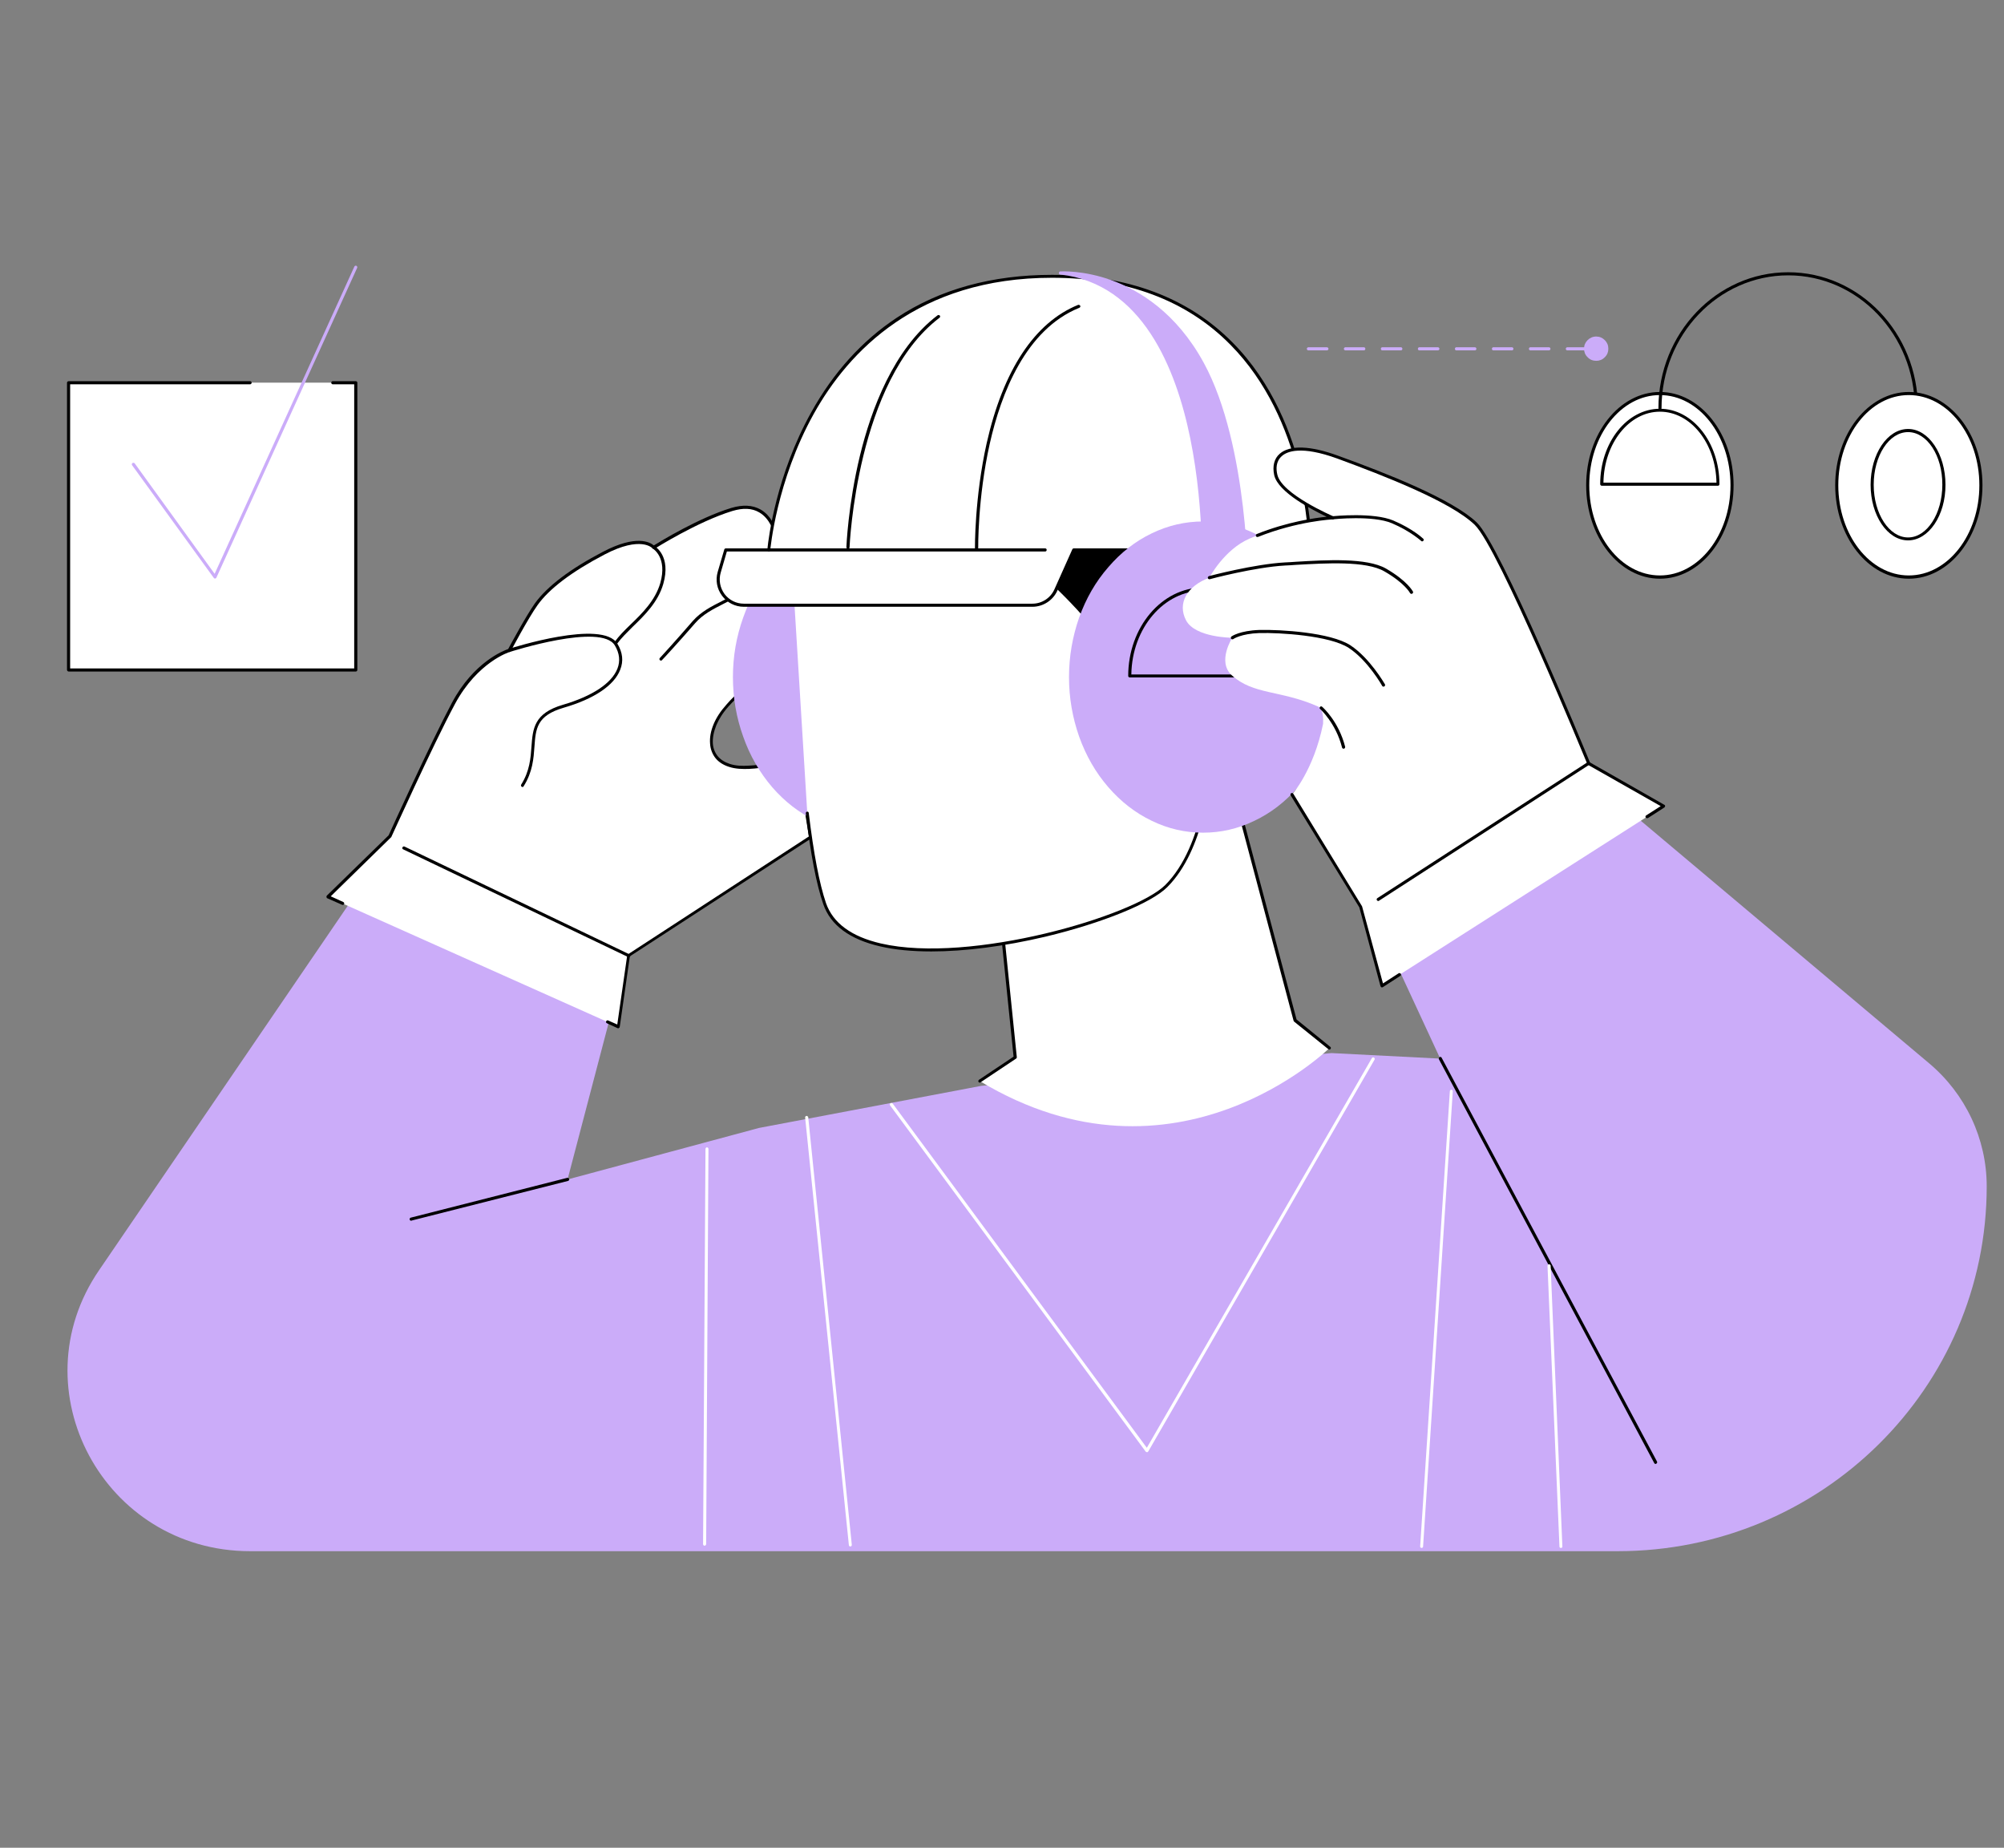 <svg xmlns="http://www.w3.org/2000/svg" xmlns:xlink="http://www.w3.org/1999/xlink" width="64" zoomAndPan="magnify" viewBox="0 0 48 44.25" height="59" preserveAspectRatio="xMidYMid meet" version="1.0"><rect x="0" y="0" width="48" height="44.25" fill="#808080" stroke="none"/><defs><clipPath id="f2adb1da6f"><path d="M 1 18 L 47.598 18 L 47.598 37.332 L 1 37.332 Z M 1 18 " clip-rule="nonzero"/></clipPath><clipPath id="948208312e"><path d="M 37 30 L 38 30 L 38 37.332 L 37 37.332 Z M 37 30 " clip-rule="nonzero"/></clipPath><clipPath id="67613e853b"><path d="M 16 27 L 17 27 L 17 37.332 L 16 37.332 Z M 16 27 " clip-rule="nonzero"/></clipPath><clipPath id="281113bc3a"><path d="M 19 26 L 21 26 L 21 37.332 L 19 37.332 Z M 19 26 " clip-rule="nonzero"/></clipPath><clipPath id="1f64db06bb"><path d="M 34 26 L 35 26 L 35 37.332 L 34 37.332 Z M 34 26 " clip-rule="nonzero"/></clipPath><clipPath id="f3b9df427e"><path d="M 17 6.355 L 32 6.355 L 32 15 L 17 15 Z M 17 6.355 " clip-rule="nonzero"/></clipPath><clipPath id="8e9b57446f"><path d="M 25 6.355 L 30 6.355 L 30 15 L 25 15 Z M 25 6.355 " clip-rule="nonzero"/></clipPath><clipPath id="8bcb1d4de7"><path d="M 39 6.355 L 46 6.355 L 46 10 L 39 10 Z M 39 6.355 " clip-rule="nonzero"/></clipPath><clipPath id="9de6b01828"><path d="M 43 9 L 47.598 9 L 47.598 14 L 43 14 Z M 43 9 " clip-rule="nonzero"/></clipPath><clipPath id="58e0bb0906"><path d="M 3 6.355 L 9 6.355 L 9 14 L 3 14 Z M 3 6.355 " clip-rule="nonzero"/></clipPath></defs><g clip-path="url(#f2adb1da6f)"><path fill="#cbacf9" d="M 23.504 26.004 L 18.18 27.012 L 13.594 28.246 L 14.891 23.305 L 9.055 20.629 L 2.371 30.422 C 0.414 33.285 2.492 37.148 5.992 37.148 L 38.746 37.148 C 43.629 37.148 47.586 33.238 47.586 28.41 C 47.586 27.273 47.078 26.195 46.203 25.461 L 37.992 18.555 L 32.816 21.727 L 34.496 25.352 L 31.891 25.219 Z M 23.504 26.004 " fill-opacity="1" fill-rule="nonzero"/></g><path fill="#000000" d="M 39.656 35.059 C 39.641 35.059 39.629 35.051 39.621 35.035 L 34.465 25.367 C 34.457 25.348 34.465 25.328 34.48 25.316 C 34.5 25.305 34.523 25.312 34.531 25.332 L 39.688 35 C 39.699 35.02 39.691 35.043 39.672 35.051 C 39.668 35.055 39.66 35.059 39.656 35.059 Z M 39.656 35.059 " fill-opacity="1" fill-rule="nonzero"/><path fill="#000000" d="M 9.848 29.234 C 9.832 29.234 9.816 29.223 9.812 29.203 C 9.809 29.184 9.82 29.164 9.84 29.16 L 13.586 28.207 C 13.605 28.203 13.625 28.215 13.633 28.234 C 13.637 28.254 13.625 28.277 13.605 28.281 L 9.859 29.23 C 9.855 29.234 9.852 29.234 9.848 29.234 Z M 9.848 29.234 " fill-opacity="1" fill-rule="nonzero"/><g clip-path="url(#948208312e)"><path fill="#ffffff" d="M 37.387 37.07 C 37.367 37.07 37.352 37.059 37.352 37.035 L 37.066 30.316 C 37.066 30.297 37.082 30.277 37.102 30.277 C 37.121 30.277 37.141 30.293 37.141 30.312 L 37.422 37.035 C 37.426 37.055 37.41 37.07 37.387 37.07 Z M 37.387 37.07 " fill-opacity="1" fill-rule="nonzero"/></g><g clip-path="url(#67613e853b)"><path fill="#ffffff" d="M 16.875 37.016 C 16.855 37.016 16.84 37 16.84 36.98 L 16.898 27.516 C 16.898 27.496 16.914 27.477 16.934 27.477 C 16.953 27.477 16.969 27.496 16.969 27.516 L 16.914 36.98 C 16.91 37 16.898 37.016 16.875 37.016 Z M 16.875 37.016 " fill-opacity="1" fill-rule="nonzero"/></g><path fill="#ffffff" d="M 27.473 34.777 C 27.461 34.777 27.449 34.773 27.441 34.762 L 21.32 26.473 C 21.309 26.457 21.312 26.434 21.328 26.422 C 21.348 26.41 21.371 26.414 21.383 26.43 L 27.469 34.672 L 32.859 25.34 C 32.871 25.32 32.891 25.316 32.91 25.328 C 32.926 25.336 32.934 25.359 32.922 25.379 L 27.504 34.758 C 27.496 34.77 27.488 34.777 27.473 34.777 Z M 27.473 34.777 " fill-opacity="1" fill-rule="nonzero"/><g clip-path="url(#281113bc3a)"><path fill="#ffffff" d="M 20.367 37.035 C 20.348 37.035 20.332 37.02 20.332 37 L 19.285 26.766 C 19.281 26.746 19.297 26.727 19.316 26.723 C 19.336 26.723 19.355 26.738 19.359 26.758 L 20.402 36.992 C 20.406 37.012 20.391 37.031 20.371 37.035 C 20.371 37.035 20.367 37.035 20.367 37.035 Z M 20.367 37.035 " fill-opacity="1" fill-rule="nonzero"/></g><g clip-path="url(#1f64db06bb)"><path fill="#ffffff" d="M 34.051 37.07 C 34.027 37.07 34.016 37.051 34.016 37.031 L 34.727 26.133 C 34.727 26.113 34.742 26.098 34.766 26.098 C 34.785 26.102 34.801 26.117 34.797 26.137 L 34.086 37.035 C 34.086 37.055 34.07 37.07 34.051 37.07 Z M 34.051 37.07 " fill-opacity="1" fill-rule="nonzero"/></g><path fill="#ffffff" d="M 20.422 17.402 C 20.422 17.402 20.418 17.406 20.418 17.406 C 20.125 17.617 19.809 17.812 19.48 17.969 C 19.156 18.125 18.816 18.246 18.461 18.312 C 18.289 18.348 18.109 18.367 17.93 18.379 C 17.773 18.383 17.617 18.379 17.469 18.328 C 17.355 18.293 17.246 18.23 17.168 18.137 C 17.09 18.043 17.051 17.93 17.043 17.809 C 17.031 17.66 17.066 17.504 17.125 17.363 C 17.195 17.191 17.305 17.035 17.43 16.898 C 17.492 16.824 17.559 16.754 17.629 16.688 C 17.699 16.621 17.766 16.555 17.836 16.488 C 17.988 16.355 18.156 16.242 18.328 16.141 C 18.5 16.035 18.68 15.941 18.859 15.844 C 19.039 15.746 19.219 15.648 19.402 15.555 C 19.672 15.418 19.953 15.285 20.242 15.203 L 20.109 13.527 L 19.348 12.699 L 18.566 12.742 C 18.566 12.742 18.387 11.941 17.527 12.203 C 16.672 12.469 15.66 13.113 15.66 13.113 C 15.66 13.113 15.383 12.766 14.461 13.25 C 13.539 13.734 13.074 14.148 12.844 14.473 C 12.613 14.797 12.199 15.578 12.199 15.578 C 12.199 15.578 11.414 15.809 10.863 16.848 C 10.309 17.887 9.34 20.027 9.34 20.027 L 7.855 21.48 L 14.812 24.59 L 15.059 22.887 L 19.418 20.051 L 19.324 19.496 L 20.43 17.539 Z M 20.422 17.402 " fill-opacity="1" fill-rule="nonzero"/><path fill="#000000" d="M 14.812 24.625 C 14.809 24.625 14.805 24.625 14.797 24.625 L 14.535 24.504 C 14.52 24.496 14.508 24.477 14.52 24.457 C 14.527 24.438 14.547 24.43 14.566 24.438 L 14.785 24.535 L 15.023 22.879 C 15.023 22.871 15.027 22.859 15.039 22.855 L 19.375 20.031 L 19.289 19.504 C 19.289 19.492 19.289 19.484 19.293 19.48 L 20.395 17.527 L 20.391 17.473 C 20.086 17.688 19.789 17.863 19.492 18.004 C 19.152 18.168 18.805 18.281 18.469 18.348 C 18.293 18.383 18.109 18.406 17.934 18.414 C 17.789 18.418 17.621 18.418 17.457 18.363 C 17.324 18.32 17.215 18.25 17.141 18.16 C 17.062 18.062 17.016 17.941 17.008 17.809 C 16.996 17.668 17.023 17.512 17.09 17.348 C 17.156 17.188 17.258 17.031 17.402 16.871 C 17.457 16.805 17.523 16.738 17.602 16.66 L 17.625 16.637 C 17.688 16.578 17.75 16.516 17.812 16.461 C 17.949 16.34 18.109 16.223 18.309 16.105 C 18.473 16.004 18.645 15.914 18.812 15.824 L 18.84 15.809 C 18.906 15.777 18.969 15.742 19.031 15.707 C 19.148 15.645 19.27 15.578 19.387 15.52 C 19.621 15.398 19.902 15.262 20.203 15.176 L 20.074 13.539 L 19.332 12.734 L 18.566 12.773 C 18.547 12.777 18.535 12.762 18.527 12.746 C 18.527 12.742 18.453 12.426 18.184 12.27 C 18.012 12.168 17.797 12.16 17.539 12.238 C 16.699 12.496 15.688 13.137 15.68 13.141 C 15.664 13.148 15.641 13.148 15.629 13.133 C 15.629 13.129 15.355 12.82 14.477 13.281 C 13.695 13.691 13.156 14.098 12.875 14.492 C 12.648 14.809 12.238 15.586 12.234 15.594 C 12.227 15.602 12.219 15.609 12.211 15.613 C 12.203 15.613 11.438 15.852 10.895 16.863 C 10.348 17.887 9.387 20.02 9.375 20.039 C 9.375 20.047 9.371 20.051 9.367 20.051 L 7.922 21.465 L 8.223 21.602 C 8.242 21.609 8.25 21.633 8.242 21.652 C 8.234 21.668 8.211 21.676 8.195 21.668 L 7.84 21.512 C 7.828 21.508 7.824 21.496 7.82 21.484 C 7.816 21.473 7.82 21.461 7.828 21.449 L 9.309 20.004 C 9.367 19.875 10.297 17.824 10.828 16.824 C 11.348 15.855 12.059 15.582 12.172 15.543 C 12.227 15.441 12.602 14.746 12.812 14.449 C 13.102 14.047 13.648 13.629 14.441 13.215 C 15.246 12.793 15.574 12.988 15.66 13.062 C 15.824 12.961 16.738 12.402 17.516 12.164 C 17.793 12.082 18.027 12.094 18.219 12.203 C 18.469 12.348 18.562 12.609 18.59 12.699 L 19.344 12.656 C 19.355 12.656 19.363 12.66 19.371 12.668 L 20.133 13.496 C 20.137 13.504 20.141 13.512 20.141 13.52 L 20.277 15.195 C 20.277 15.211 20.266 15.227 20.25 15.234 C 19.945 15.32 19.656 15.457 19.418 15.582 C 19.301 15.641 19.18 15.707 19.066 15.77 C 19 15.805 18.938 15.84 18.875 15.875 L 18.844 15.891 C 18.68 15.977 18.508 16.07 18.344 16.168 C 18.152 16.281 17.992 16.395 17.859 16.512 C 17.797 16.57 17.734 16.629 17.672 16.688 L 17.648 16.711 C 17.57 16.789 17.508 16.852 17.453 16.914 C 17.312 17.07 17.219 17.223 17.156 17.371 C 17.094 17.527 17.066 17.672 17.074 17.805 C 17.082 17.922 17.125 18.027 17.191 18.109 C 17.258 18.191 17.359 18.254 17.477 18.293 C 17.629 18.344 17.789 18.344 17.926 18.336 C 18.098 18.328 18.277 18.309 18.449 18.273 C 18.781 18.207 19.117 18.094 19.457 17.934 C 19.766 17.785 20.078 17.598 20.391 17.371 C 20.402 17.363 20.414 17.359 20.43 17.367 C 20.441 17.371 20.453 17.383 20.453 17.395 L 20.461 17.527 C 20.461 17.535 20.461 17.543 20.457 17.551 L 19.355 19.5 L 19.445 20.039 C 19.449 20.055 19.445 20.066 19.43 20.078 L 15.086 22.902 L 14.844 24.59 C 14.844 24.602 14.836 24.613 14.824 24.617 C 14.824 24.625 14.82 24.625 14.812 24.625 Z M 14.812 24.625 " fill-opacity="1" fill-rule="nonzero"/><path fill="#000000" d="M 15.059 22.922 C 15.055 22.922 15.051 22.922 15.043 22.918 L 9.656 20.34 C 9.637 20.332 9.629 20.309 9.641 20.293 C 9.648 20.273 9.668 20.266 9.688 20.273 L 15.078 22.855 C 15.094 22.863 15.102 22.883 15.094 22.902 C 15.086 22.914 15.074 22.922 15.059 22.922 Z M 15.059 22.922 " fill-opacity="1" fill-rule="nonzero"/><path fill="#000000" d="M 15.832 15.82 C 15.824 15.82 15.812 15.816 15.805 15.809 C 15.793 15.797 15.789 15.773 15.805 15.758 C 15.809 15.754 16.207 15.32 16.594 14.871 C 16.789 14.652 17.031 14.527 17.293 14.395 C 17.586 14.246 17.891 14.09 18.18 13.777 C 18.711 13.203 18.531 12.758 18.531 12.754 C 18.523 12.734 18.531 12.711 18.551 12.703 C 18.57 12.695 18.59 12.707 18.598 12.727 C 18.609 12.746 18.797 13.219 18.234 13.828 C 17.941 14.148 17.613 14.316 17.328 14.461 C 17.074 14.59 16.836 14.711 16.652 14.922 C 16.262 15.371 15.863 15.805 15.859 15.805 C 15.852 15.816 15.844 15.82 15.832 15.82 Z M 15.832 15.82 " fill-opacity="1" fill-rule="nonzero"/><path fill="#000000" d="M 12.516 18.848 C 12.508 18.848 12.504 18.844 12.496 18.84 C 12.48 18.832 12.473 18.809 12.484 18.789 C 12.688 18.465 12.711 18.152 12.73 17.879 C 12.762 17.449 12.789 17.082 13.48 16.879 C 14.188 16.672 14.652 16.363 14.789 16.012 C 14.859 15.832 14.84 15.645 14.727 15.457 C 14.402 14.91 12.234 15.605 12.211 15.613 C 12.191 15.617 12.172 15.605 12.164 15.586 C 12.156 15.566 12.168 15.547 12.188 15.539 C 12.277 15.512 14.434 14.824 14.789 15.418 C 14.914 15.625 14.938 15.832 14.855 16.039 C 14.711 16.414 14.23 16.738 13.5 16.949 C 12.855 17.137 12.832 17.449 12.801 17.883 C 12.781 18.164 12.758 18.488 12.543 18.828 C 12.539 18.84 12.527 18.848 12.516 18.848 Z M 12.516 18.848 " fill-opacity="1" fill-rule="nonzero"/><path fill="#000000" d="M 14.758 15.426 C 14.75 15.426 14.742 15.422 14.734 15.418 C 14.719 15.406 14.715 15.383 14.727 15.367 C 14.824 15.23 14.957 15.098 15.102 14.957 C 15.383 14.688 15.695 14.379 15.816 13.961 C 15.988 13.352 15.645 13.145 15.641 13.141 C 15.625 13.133 15.617 13.109 15.625 13.09 C 15.637 13.074 15.66 13.066 15.676 13.078 C 15.695 13.09 16.078 13.316 15.887 13.984 C 15.762 14.418 15.441 14.734 15.156 15.008 C 15.016 15.148 14.883 15.277 14.789 15.406 C 14.781 15.418 14.77 15.426 14.758 15.426 Z M 14.758 15.426 " fill-opacity="1" fill-rule="nonzero"/><path fill="#cbacf9" d="M 23.98 16.215 C 23.98 16.711 23.898 17.184 23.734 17.641 C 23.574 18.098 23.34 18.5 23.039 18.852 C 22.738 19.199 22.391 19.469 21.996 19.656 C 21.602 19.848 21.195 19.941 20.766 19.941 C 20.34 19.941 19.93 19.848 19.539 19.656 C 19.145 19.469 18.797 19.199 18.496 18.852 C 18.195 18.5 17.961 18.098 17.801 17.641 C 17.637 17.184 17.555 16.711 17.555 16.215 C 17.555 15.723 17.637 15.246 17.801 14.789 C 17.961 14.332 18.195 13.93 18.496 13.582 C 18.797 13.23 19.145 12.961 19.539 12.773 C 19.93 12.582 20.34 12.488 20.766 12.488 C 21.195 12.488 21.602 12.582 21.996 12.773 C 22.391 12.961 22.738 13.23 23.039 13.582 C 23.34 13.93 23.574 14.332 23.734 14.789 C 23.898 15.246 23.98 15.723 23.98 16.215 Z M 23.98 16.215 " fill-opacity="1" fill-rule="nonzero"/><path fill="#000000" d="M 30.105 11.359 L 31.383 13.168 C 31.383 13.168 31.711 13.945 31.152 15.695 C 30.594 17.441 26.746 18.352 26.746 18.352 L 21.781 13.734 L 20.523 12.129 Z M 30.105 11.359 " fill-opacity="1" fill-rule="nonzero"/><path fill="#000000" d="M 26.746 18.391 C 26.738 18.391 26.727 18.387 26.723 18.379 L 21.754 13.766 C 21.754 13.762 21.75 13.762 21.75 13.758 L 20.492 12.152 C 20.484 12.141 20.484 12.125 20.488 12.113 C 20.492 12.102 20.504 12.094 20.52 12.094 L 30.102 11.324 C 30.113 11.324 30.125 11.328 30.133 11.34 L 31.414 13.148 C 31.418 13.148 31.418 13.152 31.418 13.156 C 31.43 13.188 31.746 13.965 31.188 15.707 C 30.953 16.441 30.133 17.117 28.754 17.715 C 27.73 18.156 26.762 18.387 26.754 18.391 C 26.754 18.391 26.75 18.391 26.746 18.391 Z M 21.809 13.711 L 26.758 18.312 C 27.051 18.242 30.594 17.332 31.117 15.684 C 31.648 14.031 31.375 13.246 31.352 13.188 L 30.086 11.398 L 20.594 12.16 Z M 21.809 13.711 " fill-opacity="1" fill-rule="nonzero"/><path fill="#ffffff" d="M 29.41 18.367 L 31.023 24.438 L 31.844 25.098 C 31.844 25.098 28.164 28.719 23.469 25.891 L 24.316 25.328 L 23.863 20.914 Z M 29.41 18.367 " fill-opacity="1" fill-rule="nonzero"/><path fill="#000000" d="M 23.469 25.926 C 23.457 25.926 23.445 25.922 23.438 25.91 C 23.426 25.895 23.434 25.871 23.449 25.859 L 24.277 25.305 L 23.828 20.914 C 23.824 20.902 23.836 20.887 23.848 20.879 L 29.391 18.332 C 29.402 18.328 29.414 18.328 29.426 18.332 C 29.434 18.34 29.441 18.348 29.445 18.355 L 31.055 24.414 L 31.863 25.07 C 31.879 25.082 31.883 25.105 31.867 25.121 C 31.855 25.137 31.832 25.141 31.816 25.125 L 30.996 24.465 C 30.992 24.457 30.988 24.453 30.984 24.445 L 29.383 18.418 L 23.906 20.934 L 24.355 25.32 C 24.355 25.332 24.348 25.348 24.336 25.352 L 23.488 25.918 C 23.484 25.926 23.477 25.926 23.469 25.926 Z M 23.469 25.926 " fill-opacity="1" fill-rule="nonzero"/><path fill="#ffffff" d="M 19.336 19.473 C 19.441 20.359 19.578 21.133 19.754 21.641 C 20.523 23.879 26.957 22.199 27.938 21.223 C 28.914 20.242 28.984 18.285 28.984 18.285 C 28.984 18.285 30.328 18.73 31.125 16.898 C 31.926 15.066 30.387 14.297 29.125 15.137 C 27.867 15.977 28.008 16.117 27.449 16.117 C 26.887 16.117 25.559 13.809 24.09 13.18 C 22.621 12.551 18.984 12.129 18.984 12.129 C 18.984 12.129 18.984 13.016 19.016 14.262 Z M 19.336 19.473 " fill-opacity="1" fill-rule="nonzero"/><path fill="#000000" d="M 22.309 22.785 C 21.848 22.785 21.434 22.746 21.082 22.664 C 20.352 22.496 19.891 22.156 19.719 21.652 C 19.555 21.18 19.414 20.449 19.301 19.477 C 19.301 19.457 19.312 19.438 19.332 19.438 C 19.352 19.434 19.371 19.449 19.371 19.469 C 19.488 20.438 19.625 21.16 19.785 21.629 C 19.953 22.105 20.391 22.43 21.098 22.594 C 23.242 23.09 27.168 21.934 27.91 21.195 C 28.867 20.238 28.945 18.301 28.945 18.281 C 28.945 18.27 28.953 18.258 28.961 18.254 C 28.973 18.246 28.984 18.246 28.992 18.246 C 28.996 18.25 29.328 18.355 29.746 18.238 C 30.305 18.086 30.77 17.617 31.09 16.883 C 31.426 16.109 31.367 15.457 30.934 15.09 C 30.484 14.719 29.77 14.75 29.141 15.164 C 28.688 15.469 28.41 15.684 28.227 15.828 C 27.891 16.09 27.812 16.152 27.441 16.152 C 27.18 16.152 26.785 15.707 26.285 15.141 C 25.664 14.438 24.887 13.562 24.07 13.211 C 22.707 12.629 19.422 12.219 19.016 12.168 C 19.016 12.359 19.02 13.176 19.047 14.262 C 19.047 14.281 19.031 14.297 19.012 14.301 C 18.992 14.301 18.973 14.285 18.973 14.266 C 18.941 13.027 18.941 12.137 18.941 12.129 C 18.941 12.117 18.949 12.109 18.953 12.102 C 18.961 12.094 18.973 12.094 18.984 12.094 C 19.02 12.098 22.641 12.52 24.098 13.145 C 24.93 13.5 25.711 14.387 26.34 15.094 C 26.809 15.621 27.211 16.078 27.441 16.078 C 27.785 16.078 27.852 16.027 28.18 15.773 C 28.359 15.629 28.641 15.414 29.102 15.105 C 29.754 14.672 30.508 14.645 30.98 15.035 C 31.441 15.422 31.504 16.109 31.156 16.91 C 30.738 17.871 30.168 18.203 29.762 18.312 C 29.41 18.41 29.125 18.359 29.016 18.332 C 28.996 18.637 28.852 20.355 27.957 21.246 C 27.574 21.629 26.402 22.105 25.047 22.43 C 24.055 22.664 23.109 22.785 22.309 22.785 Z M 22.309 22.785 " fill-opacity="1" fill-rule="nonzero"/><g clip-path="url(#f3b9df427e)"><path fill="#ffffff" d="M 17.383 13.168 L 17.227 13.707 C 17.109 14.098 17.406 14.496 17.816 14.496 L 24.727 14.496 C 24.969 14.496 25.188 14.352 25.289 14.133 L 25.719 13.172 L 31.383 13.172 C 31.383 13.172 31.453 6.617 25.195 6.617 C 18.941 6.617 18.414 13.172 18.414 13.172 L 17.383 13.172 Z M 17.383 13.168 " fill-opacity="1" fill-rule="nonzero"/><path fill="#000000" d="M 24.727 14.531 L 17.816 14.531 C 17.609 14.531 17.418 14.434 17.297 14.27 C 17.172 14.105 17.133 13.895 17.191 13.695 L 17.348 13.16 C 17.352 13.145 17.367 13.133 17.383 13.133 L 18.383 13.133 C 18.406 12.891 18.594 11.375 19.43 9.875 C 19.961 8.918 20.652 8.156 21.48 7.609 C 22.512 6.926 23.762 6.582 25.199 6.582 C 27.004 6.582 28.457 7.125 29.523 8.203 C 31.434 10.133 31.422 13.141 31.422 13.172 C 31.422 13.191 31.406 13.211 31.387 13.211 L 25.742 13.211 L 25.324 14.148 C 25.219 14.379 24.984 14.531 24.727 14.531 Z M 17.41 13.207 L 17.262 13.715 C 17.211 13.891 17.246 14.078 17.355 14.227 C 17.465 14.371 17.633 14.457 17.816 14.457 L 24.727 14.457 C 24.953 14.457 25.16 14.324 25.254 14.117 L 25.684 13.156 C 25.691 13.141 25.703 13.133 25.719 13.133 L 31.348 13.133 C 31.344 12.785 31.242 10.043 29.469 8.254 C 28.422 7.191 26.98 6.652 25.195 6.652 C 21.984 6.652 20.32 8.422 19.492 9.91 C 18.594 11.523 18.453 13.156 18.449 13.172 C 18.449 13.191 18.434 13.207 18.414 13.207 Z M 17.41 13.207 " fill-opacity="1" fill-rule="nonzero"/></g><path fill="#000000" d="M 25.035 13.207 L 18.414 13.207 C 18.395 13.207 18.379 13.188 18.379 13.168 C 18.379 13.148 18.395 13.133 18.414 13.133 L 25.035 13.133 C 25.055 13.133 25.07 13.148 25.07 13.168 C 25.07 13.191 25.055 13.207 25.035 13.207 Z M 25.035 13.207 " fill-opacity="1" fill-rule="nonzero"/><path fill="#000000" d="M 23.391 13.18 C 23.371 13.18 23.352 13.16 23.352 13.141 C 23.352 13.129 23.34 11.926 23.633 10.613 C 24.027 8.867 24.781 7.723 25.824 7.301 C 25.844 7.297 25.863 7.305 25.875 7.324 C 25.883 7.34 25.871 7.363 25.852 7.371 C 24.566 7.891 23.977 9.426 23.707 10.625 C 23.414 11.934 23.43 13.129 23.43 13.141 C 23.426 13.16 23.41 13.18 23.391 13.18 Z M 23.391 13.18 " fill-opacity="1" fill-rule="nonzero"/><path fill="#000000" d="M 20.312 13.145 C 20.289 13.145 20.273 13.125 20.273 13.105 C 20.273 13.094 20.312 12.09 20.598 10.91 C 20.863 9.82 21.402 8.352 22.457 7.551 C 22.477 7.539 22.496 7.543 22.512 7.559 C 22.523 7.574 22.52 7.594 22.504 7.609 C 20.512 9.121 20.352 13.07 20.348 13.109 C 20.348 13.129 20.332 13.145 20.312 13.145 Z M 20.312 13.145 " fill-opacity="1" fill-rule="nonzero"/><path fill="#cbacf9" d="M 32.031 16.215 C 32.031 16.711 31.949 17.184 31.785 17.641 C 31.621 18.098 31.391 18.5 31.09 18.852 C 30.789 19.199 30.441 19.469 30.047 19.656 C 29.652 19.848 29.242 19.941 28.816 19.941 C 28.391 19.941 27.98 19.848 27.586 19.656 C 27.195 19.469 26.848 19.199 26.547 18.852 C 26.242 18.5 26.012 18.098 25.848 17.641 C 25.688 17.184 25.605 16.711 25.605 16.215 C 25.605 15.723 25.688 15.246 25.848 14.789 C 26.012 14.332 26.242 13.93 26.547 13.582 C 26.848 13.23 27.195 12.961 27.586 12.773 C 27.98 12.582 28.391 12.488 28.816 12.488 C 29.242 12.488 29.652 12.582 30.047 12.773 C 30.441 12.961 30.789 13.23 31.09 13.582 C 31.391 13.93 31.621 14.332 31.785 14.789 C 31.949 15.246 32.031 15.723 32.031 16.215 Z M 32.031 16.215 " fill-opacity="1" fill-rule="nonzero"/><path fill="#000000" d="M 30.57 16.223 L 27.062 16.223 C 27.039 16.223 27.023 16.207 27.023 16.188 C 27.023 15.02 27.828 14.07 28.816 14.07 C 29.805 14.07 30.605 15.02 30.605 16.188 C 30.609 16.207 30.594 16.223 30.57 16.223 Z M 27.098 16.152 L 30.535 16.152 C 30.52 15.043 29.754 14.145 28.816 14.145 C 27.879 14.145 27.113 15.043 27.098 16.152 Z M 27.098 16.152 " fill-opacity="1" fill-rule="nonzero"/><g clip-path="url(#8e9b57446f)"><path fill="#cbacf9" d="M 25.398 6.539 C 29.234 6.973 28.816 14.109 28.816 14.109 L 29.863 14.109 C 29.863 14.109 29.887 10.703 28.805 8.715 C 27.535 6.379 25.398 6.539 25.398 6.539 Z M 25.398 6.539 " fill-opacity="1" fill-rule="nonzero"/><path fill="#cbacf9" d="M 29.863 14.145 L 28.816 14.145 C 28.809 14.145 28.797 14.141 28.789 14.133 C 28.785 14.125 28.781 14.117 28.781 14.105 C 28.781 14.086 28.879 12.305 28.508 10.492 C 28.168 8.824 27.355 6.793 25.395 6.574 C 25.375 6.574 25.359 6.555 25.363 6.539 C 25.363 6.52 25.375 6.5 25.395 6.5 C 25.418 6.5 25.945 6.465 26.637 6.715 C 27.277 6.949 28.176 7.48 28.836 8.695 C 29.91 10.672 29.898 14.074 29.898 14.109 C 29.898 14.129 29.883 14.145 29.863 14.145 Z M 28.855 14.07 L 29.824 14.07 C 29.824 13.695 29.777 10.578 28.773 8.73 C 28.125 7.535 27.242 7.012 26.617 6.785 C 26.359 6.691 26.125 6.637 25.93 6.609 C 26.582 6.805 27.137 7.23 27.582 7.883 C 28.027 8.531 28.363 9.402 28.582 10.477 C 28.922 12.152 28.867 13.797 28.855 14.07 Z M 28.855 14.07 " fill-opacity="1" fill-rule="nonzero"/></g><path fill="#ffffff" d="M 31.566 16.918 C 30.664 16.52 30.02 16.645 29.5 16.168 C 29.148 15.84 29.516 15.273 29.516 15.273 C 29.516 15.273 28.633 15.273 28.41 14.859 C 28.191 14.445 28.438 14.031 28.965 13.836 C 28.965 13.836 29.32 13.16 29.93 12.898 C 30.98 12.441 31.918 12.402 31.918 12.402 C 31.918 12.402 30.66 11.867 30.551 11.371 C 30.441 10.875 30.855 10.516 32.035 10.949 C 33.219 11.379 34.766 11.984 35.344 12.539 C 35.926 13.09 38.051 18.281 38.051 18.281 L 39.848 19.305 L 33.105 23.609 L 32.594 21.719 L 30.945 19.031 C 30.945 19.031 31.465 18.453 31.691 17.332 C 31.695 17.207 31.699 16.977 31.566 16.918 Z M 31.566 16.918 " fill-opacity="1" fill-rule="nonzero"/><path fill="#000000" d="M 39.449 19.594 C 39.438 19.594 39.426 19.586 39.418 19.578 C 39.406 19.559 39.414 19.535 39.43 19.527 L 39.777 19.305 L 38.035 18.316 C 38.027 18.312 38.02 18.305 38.02 18.297 C 37.996 18.246 35.891 13.105 35.32 12.566 C 34.742 12.012 33.164 11.398 32.027 10.98 C 31.168 10.668 30.828 10.809 30.703 10.922 C 30.559 11.047 30.562 11.23 30.594 11.363 C 30.695 11.836 31.926 12.359 31.938 12.367 C 31.953 12.375 31.965 12.391 31.961 12.406 C 31.957 12.422 31.941 12.438 31.926 12.438 C 31.914 12.438 31.086 12.477 30.129 12.859 C 30.109 12.863 30.086 12.855 30.082 12.836 C 30.074 12.82 30.082 12.797 30.102 12.789 C 30.836 12.496 31.496 12.402 31.777 12.375 C 31.449 12.219 30.613 11.793 30.52 11.379 C 30.473 11.164 30.52 10.98 30.652 10.867 C 30.895 10.652 31.391 10.672 32.051 10.914 C 33.195 11.328 34.781 11.949 35.371 12.512 C 35.941 13.055 37.941 17.918 38.082 18.258 L 39.863 19.273 C 39.875 19.277 39.883 19.289 39.883 19.305 C 39.883 19.316 39.875 19.328 39.867 19.336 L 39.473 19.59 C 39.465 19.59 39.457 19.594 39.449 19.594 Z M 39.449 19.594 " fill-opacity="1" fill-rule="nonzero"/><path fill="#000000" d="M 33.105 23.645 C 33.098 23.645 33.094 23.645 33.09 23.645 C 33.078 23.637 33.07 23.629 33.066 23.617 L 32.559 21.73 L 30.914 19.047 C 30.902 19.031 30.91 19.008 30.926 18.996 C 30.941 18.988 30.965 18.992 30.977 19.008 L 32.621 21.699 C 32.625 21.703 32.625 21.703 32.625 21.707 L 33.125 23.551 L 33.5 23.309 C 33.516 23.297 33.539 23.305 33.551 23.32 C 33.562 23.34 33.559 23.363 33.539 23.371 L 33.121 23.641 C 33.117 23.645 33.109 23.645 33.105 23.645 Z M 33.105 23.645 " fill-opacity="1" fill-rule="nonzero"/><path fill="#000000" d="M 32.184 17.93 C 32.164 17.93 32.148 17.918 32.145 17.902 C 31.996 17.316 31.625 16.984 31.621 16.98 C 31.605 16.969 31.602 16.945 31.617 16.93 C 31.629 16.914 31.652 16.91 31.668 16.926 C 31.684 16.938 32.062 17.273 32.219 17.883 C 32.223 17.902 32.211 17.922 32.191 17.93 C 32.188 17.93 32.184 17.93 32.184 17.93 Z M 32.184 17.93 " fill-opacity="1" fill-rule="nonzero"/><path fill="#000000" d="M 33.141 16.445 C 33.125 16.445 33.113 16.438 33.105 16.426 C 33.105 16.418 32.758 15.812 32.305 15.516 C 31.848 15.219 30.648 15.148 30.168 15.16 C 29.723 15.176 29.543 15.301 29.539 15.305 C 29.523 15.316 29.5 15.312 29.488 15.297 C 29.477 15.277 29.48 15.258 29.496 15.242 C 29.504 15.238 29.691 15.102 30.168 15.086 C 30.672 15.074 31.867 15.145 32.344 15.453 C 32.812 15.762 33.156 16.363 33.172 16.387 C 33.18 16.406 33.176 16.43 33.156 16.438 C 33.152 16.441 33.145 16.445 33.141 16.445 Z M 33.141 16.445 " fill-opacity="1" fill-rule="nonzero"/><path fill="#000000" d="M 33.809 14.223 C 33.797 14.223 33.781 14.215 33.773 14.203 C 33.773 14.199 33.648 13.965 33.16 13.684 C 32.719 13.426 31.75 13.488 31.043 13.527 C 30.953 13.535 30.863 13.539 30.781 13.543 C 30.059 13.582 28.984 13.867 28.977 13.871 C 28.957 13.875 28.934 13.863 28.93 13.844 C 28.926 13.824 28.938 13.805 28.957 13.797 C 28.969 13.793 30.047 13.508 30.777 13.469 C 30.859 13.465 30.949 13.461 31.043 13.453 C 31.758 13.41 32.738 13.352 33.199 13.617 C 33.711 13.914 33.836 14.156 33.844 14.168 C 33.852 14.184 33.844 14.207 33.828 14.215 C 33.82 14.219 33.816 14.223 33.809 14.223 Z M 33.809 14.223 " fill-opacity="1" fill-rule="nonzero"/><path fill="#000000" d="M 34.062 12.965 C 34.055 12.965 34.043 12.961 34.039 12.953 C 34.035 12.953 33.797 12.727 33.34 12.531 C 32.887 12.336 31.934 12.434 31.926 12.438 C 31.902 12.438 31.887 12.426 31.883 12.402 C 31.883 12.383 31.895 12.363 31.918 12.363 C 31.957 12.359 32.898 12.266 33.371 12.465 C 33.84 12.664 34.078 12.891 34.09 12.902 C 34.105 12.914 34.105 12.938 34.09 12.953 C 34.082 12.961 34.074 12.965 34.062 12.965 Z M 34.062 12.965 " fill-opacity="1" fill-rule="nonzero"/><path fill="#000000" d="M 33.012 21.578 C 33 21.578 32.988 21.57 32.98 21.559 C 32.969 21.543 32.973 21.52 32.992 21.508 L 38.031 18.25 C 38.051 18.238 38.074 18.246 38.082 18.262 C 38.094 18.281 38.09 18.305 38.07 18.312 L 33.031 21.57 C 33.023 21.574 33.02 21.578 33.012 21.578 Z M 33.012 21.578 " fill-opacity="1" fill-rule="nonzero"/><path fill="#ffffff" d="M 41.484 11.621 C 41.484 11.914 41.441 12.195 41.352 12.465 C 41.266 12.734 41.141 12.973 40.98 13.176 C 40.816 13.383 40.629 13.543 40.418 13.652 C 40.207 13.766 39.984 13.82 39.758 13.82 C 39.527 13.82 39.309 13.766 39.098 13.652 C 38.883 13.543 38.699 13.383 38.535 13.176 C 38.375 12.973 38.25 12.734 38.16 12.465 C 38.074 12.195 38.031 11.914 38.031 11.621 C 38.031 11.332 38.074 11.051 38.16 10.781 C 38.25 10.512 38.375 10.273 38.535 10.066 C 38.699 9.863 38.883 9.703 39.098 9.59 C 39.309 9.48 39.527 9.426 39.758 9.426 C 39.984 9.426 40.207 9.48 40.418 9.59 C 40.629 9.703 40.816 9.863 40.98 10.066 C 41.141 10.273 41.266 10.512 41.352 10.781 C 41.441 11.051 41.484 11.332 41.484 11.621 Z M 41.484 11.621 " fill-opacity="1" fill-rule="nonzero"/><path fill="#000000" d="M 39.758 13.859 C 38.785 13.859 37.992 12.855 37.992 11.621 C 37.992 10.391 38.785 9.387 39.758 9.387 C 40.73 9.387 41.523 10.391 41.523 11.621 C 41.523 12.855 40.73 13.859 39.758 13.859 Z M 39.758 9.461 C 38.824 9.461 38.066 10.43 38.066 11.621 C 38.066 12.812 38.824 13.781 39.758 13.781 C 40.688 13.781 41.449 12.812 41.449 11.621 C 41.449 10.43 40.691 9.461 39.758 9.461 Z M 39.758 9.461 " fill-opacity="1" fill-rule="nonzero"/><path fill="#ffffff" d="M 38.367 11.594 C 38.367 10.617 38.988 9.824 39.758 9.824 C 40.527 9.824 41.148 10.617 41.148 11.594 Z M 38.367 11.594 " fill-opacity="1" fill-rule="nonzero"/><path fill="#000000" d="M 41.148 11.633 L 38.367 11.633 C 38.344 11.633 38.328 11.613 38.328 11.594 C 38.328 10.598 38.969 9.789 39.758 9.789 C 40.543 9.789 41.184 10.598 41.184 11.594 C 41.184 11.613 41.172 11.633 41.148 11.633 Z M 38.406 11.559 L 41.113 11.559 C 41.098 10.617 40.496 9.859 39.758 9.859 C 39.023 9.859 38.418 10.617 38.406 11.559 Z M 38.406 11.559 " fill-opacity="1" fill-rule="nonzero"/><g clip-path="url(#8bcb1d4de7)"><path fill="#000000" d="M 45.902 9.812 C 45.879 9.812 45.863 9.797 45.863 9.777 C 45.863 8.02 44.504 6.594 42.832 6.594 C 41.16 6.594 39.797 8.02 39.797 9.777 C 39.797 9.797 39.781 9.812 39.762 9.812 C 39.738 9.812 39.723 9.797 39.723 9.777 C 39.723 7.98 41.117 6.52 42.832 6.52 C 44.543 6.52 45.938 7.98 45.938 9.777 C 45.938 9.797 45.922 9.812 45.902 9.812 Z M 45.902 9.812 " fill-opacity="1" fill-rule="nonzero"/></g><g clip-path="url(#9de6b01828)"><path fill="#ffffff" d="M 47.449 11.621 C 47.449 11.914 47.406 12.195 47.316 12.465 C 47.23 12.734 47.105 12.973 46.941 13.176 C 46.781 13.383 46.594 13.543 46.383 13.652 C 46.172 13.766 45.949 13.82 45.719 13.82 C 45.492 13.82 45.27 13.766 45.059 13.652 C 44.848 13.543 44.66 13.383 44.5 13.176 C 44.336 12.973 44.211 12.734 44.125 12.465 C 44.035 12.195 43.992 11.914 43.992 11.621 C 43.992 11.332 44.035 11.051 44.125 10.781 C 44.211 10.512 44.336 10.273 44.5 10.066 C 44.66 9.863 44.848 9.703 45.059 9.59 C 45.27 9.48 45.492 9.426 45.719 9.426 C 45.949 9.426 46.172 9.48 46.383 9.59 C 46.594 9.703 46.781 9.863 46.941 10.066 C 47.105 10.273 47.23 10.512 47.316 10.781 C 47.406 11.051 47.449 11.332 47.449 11.621 Z M 47.449 11.621 " fill-opacity="1" fill-rule="nonzero"/><path fill="#000000" d="M 45.719 13.859 C 44.75 13.859 43.957 12.855 43.957 11.621 C 43.957 10.391 44.75 9.387 45.719 9.387 C 46.691 9.387 47.484 10.391 47.484 11.621 C 47.484 12.855 46.691 13.859 45.719 13.859 Z M 45.719 9.461 C 44.789 9.461 44.031 10.43 44.031 11.621 C 44.031 12.812 44.789 13.781 45.719 13.781 C 46.652 13.781 47.41 12.812 47.41 11.621 C 47.41 10.43 46.652 9.461 45.719 9.461 Z M 45.719 9.461 " fill-opacity="1" fill-rule="nonzero"/></g><path fill="#ffffff" d="M 46.562 11.609 C 46.562 11.781 46.539 11.945 46.496 12.105 C 46.453 12.266 46.391 12.402 46.309 12.527 C 46.23 12.648 46.137 12.742 46.031 12.809 C 45.926 12.875 45.816 12.906 45.703 12.906 C 45.59 12.906 45.477 12.875 45.375 12.809 C 45.27 12.742 45.176 12.648 45.094 12.527 C 45.016 12.402 44.953 12.266 44.906 12.105 C 44.863 11.945 44.844 11.781 44.844 11.609 C 44.844 11.434 44.863 11.27 44.906 11.109 C 44.953 10.953 45.016 10.812 45.094 10.688 C 45.176 10.566 45.27 10.473 45.375 10.406 C 45.477 10.344 45.59 10.309 45.703 10.309 C 45.816 10.309 45.926 10.344 46.031 10.406 C 46.137 10.473 46.23 10.566 46.309 10.688 C 46.391 10.812 46.453 10.953 46.496 11.109 C 46.539 11.27 46.562 11.434 46.562 11.609 Z M 46.562 11.609 " fill-opacity="1" fill-rule="nonzero"/><path fill="#000000" d="M 45.703 12.941 C 45.207 12.941 44.805 12.344 44.805 11.609 C 44.805 10.871 45.207 10.273 45.703 10.273 C 46.195 10.273 46.598 10.871 46.598 11.609 C 46.602 12.344 46.195 12.941 45.703 12.941 Z M 45.703 10.348 C 45.246 10.348 44.879 10.914 44.879 11.609 C 44.879 12.305 45.25 12.871 45.703 12.871 C 46.156 12.871 46.523 12.301 46.523 11.609 C 46.527 10.91 46.156 10.348 45.703 10.348 Z M 45.703 10.348 " fill-opacity="1" fill-rule="nonzero"/><path fill="#cbacf9" d="M 37.984 8.391 L 37.543 8.391 C 37.52 8.391 37.504 8.375 37.504 8.355 C 37.504 8.332 37.52 8.316 37.543 8.316 L 37.984 8.316 C 38.004 8.316 38.02 8.332 38.02 8.355 C 38.023 8.375 38.004 8.391 37.984 8.391 Z M 37.098 8.391 L 36.656 8.391 C 36.637 8.391 36.621 8.375 36.621 8.355 C 36.621 8.332 36.637 8.316 36.656 8.316 L 37.098 8.316 C 37.121 8.316 37.137 8.332 37.137 8.355 C 37.137 8.375 37.121 8.391 37.098 8.391 Z M 36.211 8.391 L 35.77 8.391 C 35.75 8.391 35.734 8.375 35.734 8.355 C 35.734 8.332 35.75 8.316 35.77 8.316 L 36.211 8.316 C 36.234 8.316 36.25 8.332 36.25 8.355 C 36.25 8.375 36.234 8.391 36.211 8.391 Z M 35.324 8.391 L 34.883 8.391 C 34.863 8.391 34.848 8.375 34.848 8.355 C 34.848 8.332 34.863 8.316 34.883 8.316 L 35.324 8.316 C 35.348 8.316 35.363 8.332 35.363 8.355 C 35.363 8.375 35.348 8.391 35.324 8.391 Z M 34.438 8.391 L 33.996 8.391 C 33.977 8.391 33.961 8.375 33.961 8.355 C 33.961 8.332 33.977 8.316 33.996 8.316 L 34.438 8.316 C 34.461 8.316 34.477 8.332 34.477 8.355 C 34.477 8.375 34.461 8.391 34.438 8.391 Z M 33.555 8.391 L 33.109 8.391 C 33.09 8.391 33.074 8.375 33.074 8.355 C 33.074 8.332 33.09 8.316 33.109 8.316 L 33.555 8.316 C 33.574 8.316 33.59 8.332 33.59 8.355 C 33.59 8.375 33.574 8.391 33.555 8.391 Z M 32.668 8.391 L 32.227 8.391 C 32.207 8.391 32.188 8.375 32.188 8.355 C 32.188 8.332 32.207 8.316 32.227 8.316 L 32.668 8.316 C 32.688 8.316 32.703 8.332 32.703 8.355 C 32.703 8.375 32.688 8.391 32.668 8.391 Z M 31.781 8.391 L 31.34 8.391 C 31.32 8.391 31.301 8.375 31.301 8.355 C 31.301 8.332 31.32 8.316 31.34 8.316 L 31.781 8.316 C 31.801 8.316 31.82 8.332 31.82 8.355 C 31.82 8.375 31.801 8.391 31.781 8.391 Z M 31.781 8.391 " fill-opacity="1" fill-rule="nonzero"/><path fill="#cbacf9" d="M 38.523 8.352 C 38.523 8.43 38.496 8.5 38.438 8.555 C 38.383 8.613 38.312 8.641 38.234 8.641 C 38.152 8.641 38.082 8.613 38.027 8.555 C 37.969 8.5 37.941 8.43 37.941 8.352 C 37.941 8.27 37.969 8.203 38.027 8.145 C 38.082 8.09 38.152 8.059 38.234 8.059 C 38.312 8.059 38.383 8.09 38.438 8.145 C 38.496 8.203 38.523 8.27 38.523 8.352 Z M 38.523 8.352 " fill-opacity="1" fill-rule="nonzero"/><path fill="#ffffff" d="M 1.645 9.164 L 8.523 9.164 L 8.523 16.043 L 1.645 16.043 Z M 1.645 9.164 " fill-opacity="1" fill-rule="nonzero"/><path fill="#000000" d="M 8.523 16.082 L 1.645 16.082 C 1.625 16.082 1.605 16.062 1.605 16.043 L 1.605 9.164 C 1.605 9.145 1.625 9.129 1.645 9.129 L 5.992 9.129 C 6.012 9.129 6.027 9.145 6.027 9.164 C 6.027 9.184 6.012 9.203 5.992 9.203 L 1.68 9.203 L 1.68 16.008 L 8.484 16.008 L 8.484 9.203 L 7.969 9.203 C 7.949 9.203 7.934 9.184 7.934 9.164 C 7.934 9.145 7.949 9.129 7.969 9.129 L 8.523 9.129 C 8.543 9.129 8.559 9.145 8.559 9.164 L 8.559 16.043 C 8.559 16.062 8.543 16.082 8.523 16.082 Z M 8.523 16.082 " fill-opacity="1" fill-rule="nonzero"/><g clip-path="url(#58e0bb0906)"><path fill="#cbacf9" d="M 5.152 13.855 C 5.141 13.855 5.129 13.852 5.121 13.84 L 3.164 11.141 C 3.152 11.125 3.156 11.102 3.172 11.09 C 3.191 11.078 3.215 11.082 3.227 11.098 L 5.141 13.742 L 8.488 6.383 C 8.496 6.367 8.52 6.355 8.539 6.367 C 8.555 6.375 8.562 6.395 8.555 6.414 L 5.184 13.832 C 5.18 13.844 5.168 13.852 5.156 13.855 C 5.152 13.855 5.152 13.855 5.152 13.855 Z M 5.152 13.855 " fill-opacity="1" fill-rule="nonzero"/></g></svg>